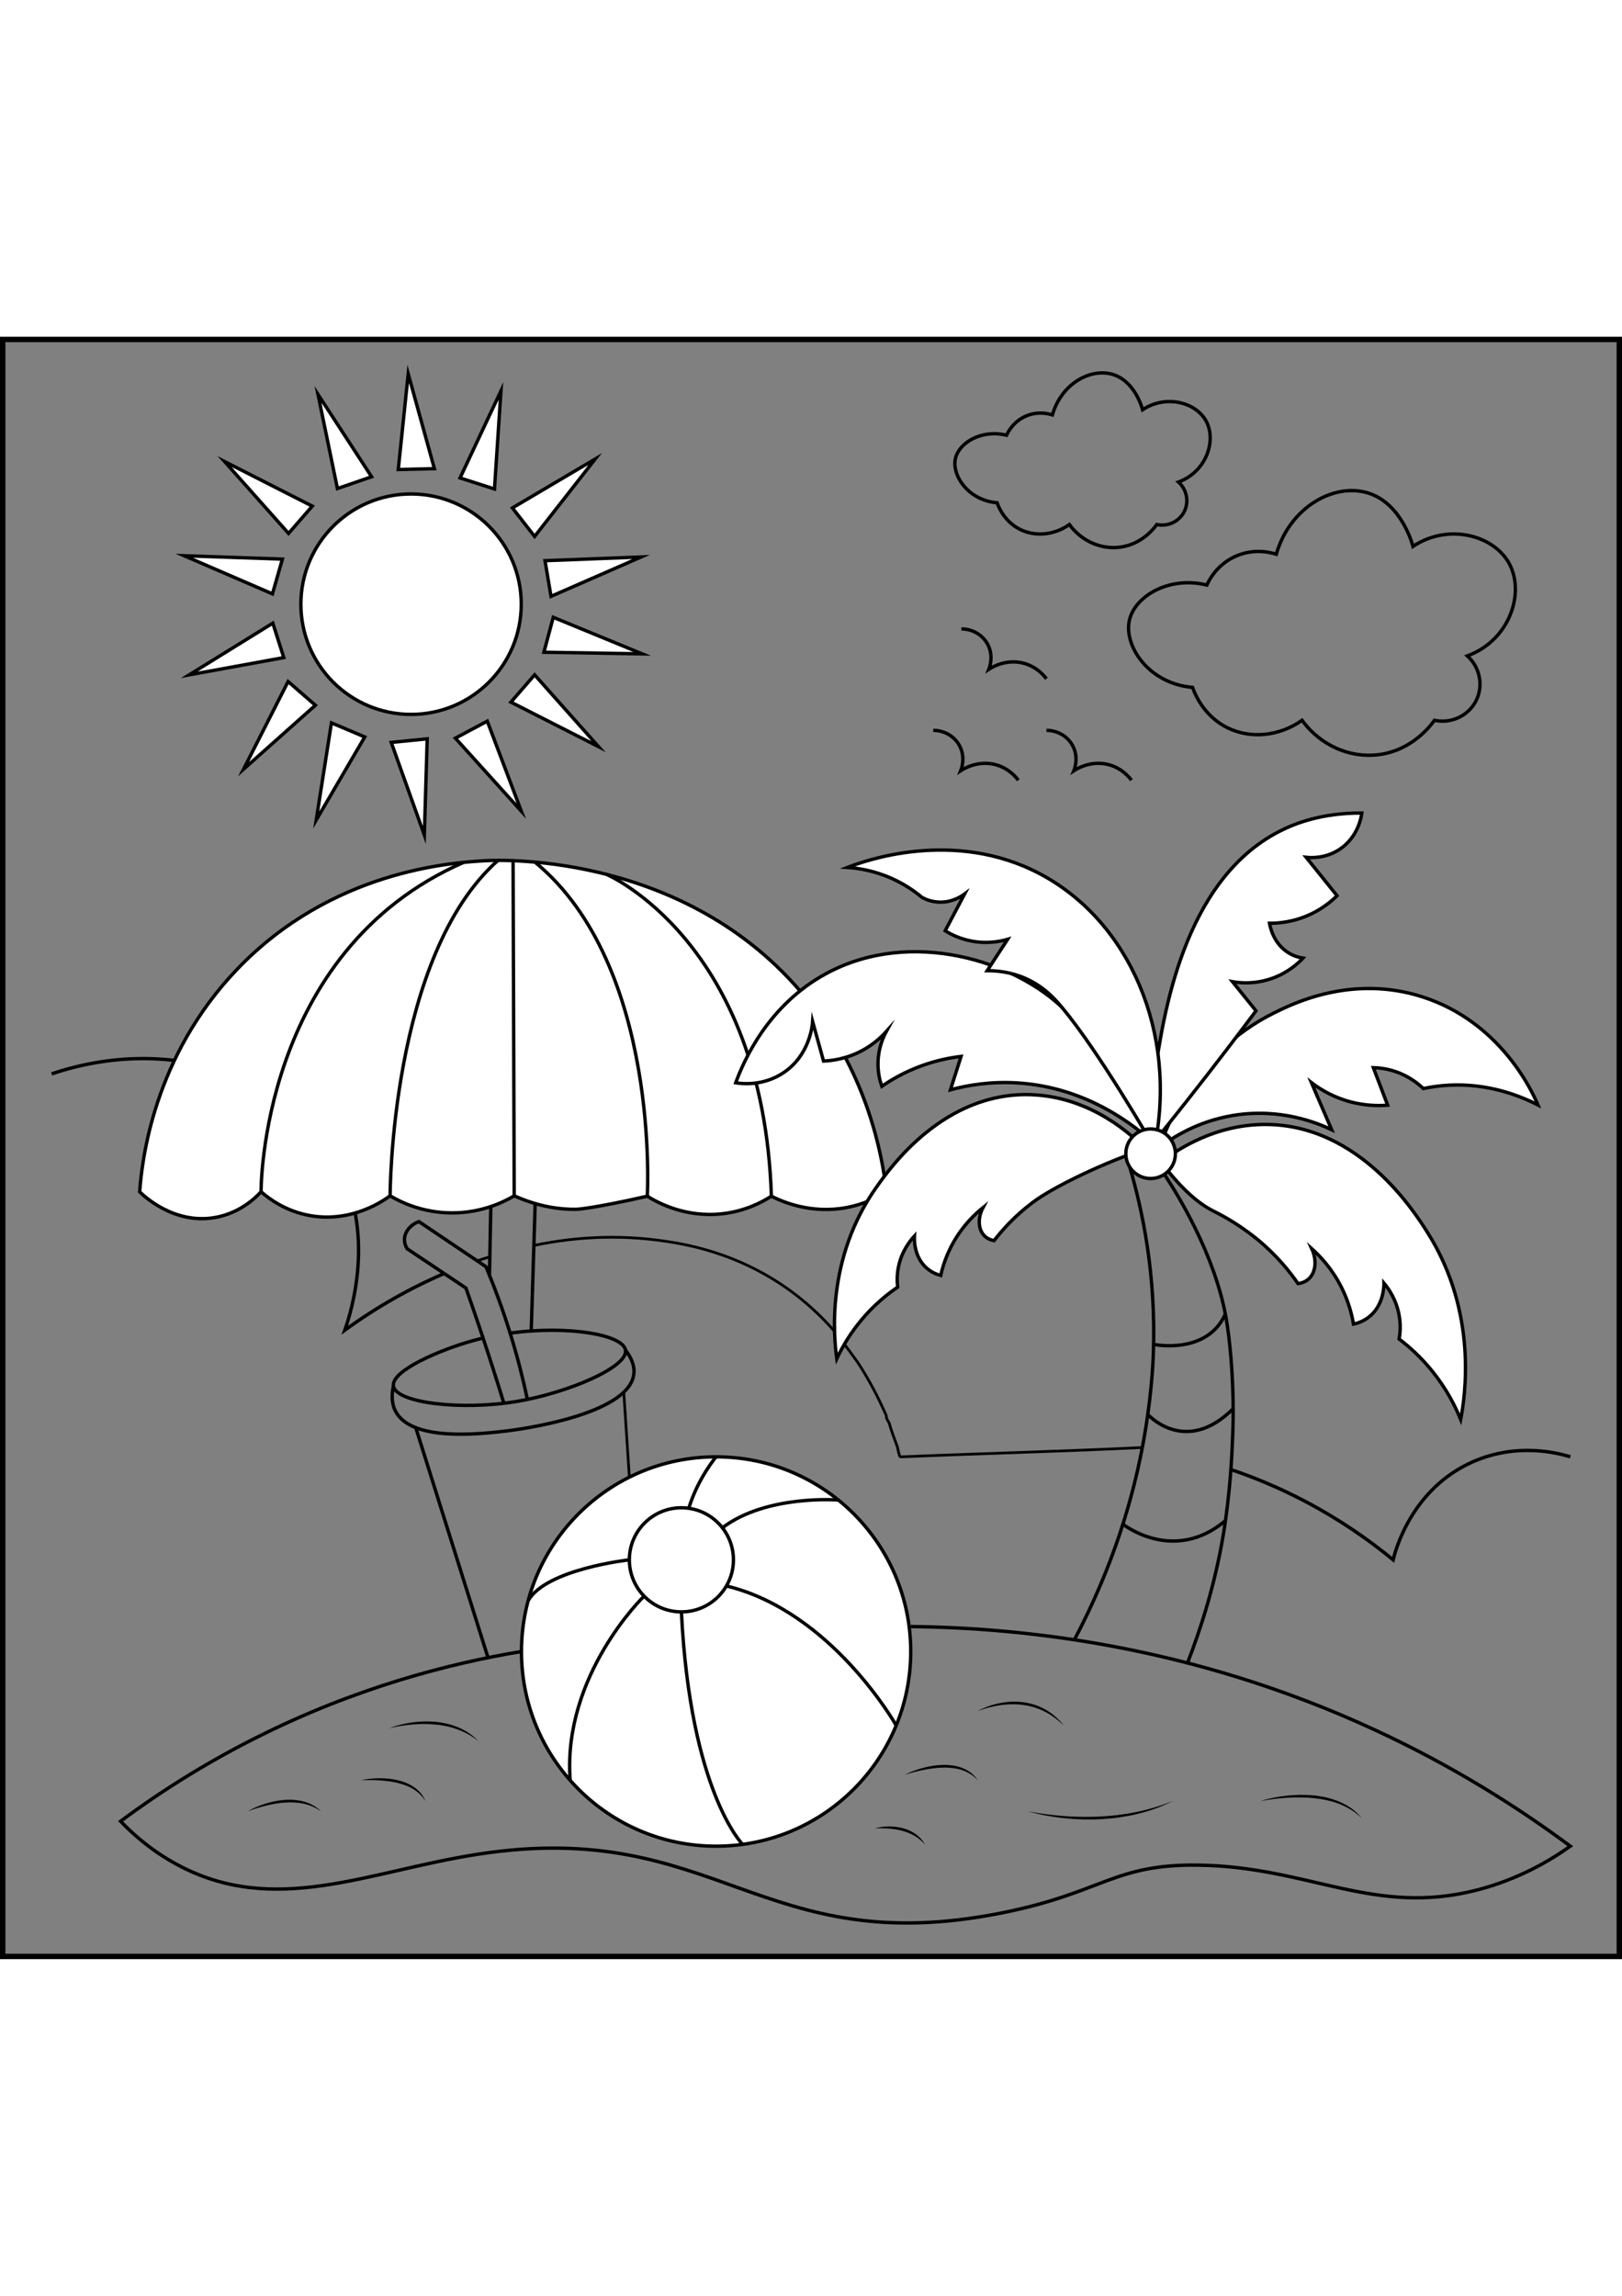 <?xml version="1.0" encoding="utf-8"?>
<!-- Generator: Adobe Illustrator 27.5.0, SVG Export Plug-In . SVG Version: 6.00 Build 0)  -->
<svg xmlns="http://www.w3.org/2000/svg" xmlns:xlink="http://www.w3.org/1999/xlink" viewBox="0 0 2400 2400" width="595" height="842" preserveAspectRatio="xMidYMid meet" data-scaled="true">
<rect x="0" y="0" width="2400" height="2400" fill="#808080" stroke="none"/>
<path d="M2392,8v2384H8V8H2392 M2400,0H0v2400h2400V0L2400,0z"/>
<g>
	<g>
		<path style="fill:#FFFFFF;" d="M0,0"/>
	</g>
	<g>
		<path style="fill:none;stroke:#000000;stroke-width:4;stroke-miterlimit:10;" d="M0,0"/>
	</g>
</g>
<path style="fill:none;" d="M378.177,1018.798"/>
<path style="fill:none;stroke:#000000;stroke-width:5;stroke-miterlimit:10;" d="M1820.403,1675.417
	c36.838,12.417,74.041,28.051,111.097,47.536c49.992,26.288,93.061,56.089,129.882,86.345
	c2.612-11.152,26.089-104.274,117.407-144.787c66.602-29.548,127.953-12.771,144.769-7.56"/>
<path style="fill:none;stroke:#000000;stroke-width:4;stroke-miterlimit:10;" d="M1820.403,1675.417"/>
<path style="fill:none;stroke:#000000;stroke-width:4;stroke-miterlimit:10;" d="M790.928,1344.039C859,1330,927,1328,997,1340
	c95,16,178,61,241,135c2,2,3,5,5,8c10,11,17,22,26,34c17,26,30,51,42,78c1,2,0,3,1,5c1,3,3,5,4,8c3,11,7,21,11,32c2,5,2,10,4,15
	c0,1,1,2,2,2c119-5,237-8,355.573-13.746"/>
<path style="fill:none;stroke:#000000;stroke-width:4;stroke-miterlimit:10;" d="M707.535,1366.513
	c5.688-1.931,11.401-3.787,17.138-5.566"/>
<path style="fill:none;stroke:#000000;stroke-width:4;stroke-miterlimit:10;" d="M707.535,1366.513"/>
<path style="fill:none;stroke:#000000;stroke-width:5;stroke-miterlimit:10;" d="M76.441,1090.483
	c174.325-58.998,350.433,2.011,420.706,127.059c60.656,107.934,21.856,226.905,13.029,252.08
	c47.464-34.46,96.946-62.396,147.07-83.835"/>
<path style="fill:#FFFFFF;stroke:#000000;stroke-width:5;stroke-miterlimit:10;" d="M206.667,1264.822
	c4.336,4.395,50.202,49.37,112.433,37.921c36.173-6.655,58.893-28.881,67.193-37.921c11.418,10.018,36.134,28.809,72.516,35.26
	c62.025,10.997,109.269-22.506,118.42-29.273c13.751,8.194,46.61,25.281,91.809,25.281c45.199,0,78.058-17.086,91.809-25.281
	c37.897,16.872,69.204,20.322,91.809,19.958c0,0,20.925-0.337,105.115-19.367l0,0c13.663,8.547,55.215,32.042,110.437,26.02
	c34.173-3.726,59.429-17.213,73.181-26.02c15.743,7.946,58.608,26.864,111.767,16.706c25.729-4.917,45.528-15.05,58.545-23.285
	c-6.655-56.57-28.072-169.957-111.767-277.422c-174.151-223.609-455.99-213.63-480.382-212.355
	c-52.201,2.728-228.864,14.784-368.517,160.463C226.815,1065.085,209.981,1218.907,206.667,1264.822z"/>
<path style="fill:#FFFFFF;stroke:#000000;stroke-width:5;stroke-miterlimit:10;" d="M386.293,1264.822
	c0,0-2.47-355.206,299.805-487.292"/>
<path style="fill:#FFFFFF;stroke:#000000;stroke-width:5;stroke-miterlimit:10;" d="M577.229,1270.809
	c0,0,0-355.024,159.668-496.182"/>
<line style="fill:#FFFFFF;stroke:#000000;stroke-width:5;stroke-miterlimit:10;" x1="759.184" y1="774.627" x2="760.847" y2="1270.809"/>
<path style="fill:#FFFFFF;stroke:#000000;stroke-width:5;stroke-miterlimit:10;" d="M957.77,1271.401
	c0,0,19.792-340.995-165.822-493.871"/>
<path style="fill:#FFFFFF;stroke:#000000;stroke-width:5;stroke-miterlimit:10;" d="M897.362,795.28
	c0,0,231.718,98.499,244.026,476.121"/>
<path style="fill:#FFFFFF;stroke:#000000;stroke-width:5;stroke-miterlimit:10;" d="M786.032,1470.735
	c1.943-62.824,3.885-125.648,5.828-188.472"/>
<path style="fill:#FFFFFF;stroke:#000000;stroke-width:5;stroke-miterlimit:10;" d="M726.235,1286.688
	c-0.665,33.869-1.33,67.739-1.995,101.608"/>
<g>
	<path style="fill:#FFFFFF;stroke:#000000;stroke-width:5;stroke-miterlimit:10;" d="M1717.853,1220.836
		c24.8-18.951,81.234-56.231,156.2-55.573c137.829,1.21,219.038,129.63,237.933,159.433
		c75.371,118.887,55.687,243.692,49.316,277.024c-7.803-19.314-20.747-45.24-42.28-71.831c-16.939-20.919-34.375-36.297-48.76-47.2
		c1.437-8.208,2.435-19.74,0.305-33.168c-3.916-24.688-16.17-41.692-22.809-49.653c0.034,4.272-0.193,33.236-22.574,50.489
		c-8.11,6.252-16.526,8.959-22.5,10.214c-2.364-14.015-7.138-32.94-17.353-53.508c-13.983-28.156-32.048-47.081-44.429-58.119
		c7.981,17.225,5.911,35.306-4.447,44.771c-2.206,2.016-7.161,5.81-15.836,6.958c-11.687-16.913-30.513-40.787-58.494-64.094
		c-0.625-0.521-1.38-1.145-2.28-1.874c-31.334-25.354-58.423-38.313-65.538-41.933
		C1776.731,1283.831,1751.237,1264.967,1717.853,1220.836z"/>
	<path style="fill:#FFFFFF;stroke:#000000;stroke-width:5;stroke-miterlimit:10;" d="M1694.529,1201.264
		c-17.516-18.119-78.778-76.99-169.191-80.033c-128.416-4.322-207.81,107.609-228.136,136.265
		c-75.561,106.525-63.333,223.112-59.035,254.304c8.161-17.52,21.402-40.918,42.634-64.519
		c16.703-18.567,33.598-31.976,47.453-41.385c-0.936-7.674-1.305-18.407,1.315-30.747c4.817-22.686,16.99-37.851,23.525-44.908
		c-0.237,3.957-1.422,30.804,18.485,47.868c7.214,6.183,14.881,9.097,20.355,10.548c2.865-12.872,8.2-30.177,18.656-48.743
		c14.312-25.415,31.962-42.08,43.965-51.711c-8.224,15.576-7.177,32.428,1.965,41.698c1.947,1.974,6.356,5.728,14.338,7.21
		c11.643-15.108,30.237-36.323,57.285-56.57c5.776-4.323,22.948-16.845,64.947-37.324
		C1617.498,1231.314,1651.701,1216.037,1694.529,1201.264z"/>
	<path style="fill:#FFFFFF;stroke:#000000;stroke-width:5;stroke-miterlimit:10;" d="M2275.608,1136.369
		c-7.012-16.597-53.83-122.494-171.391-160.002c-104.184-33.24-191.673,10.285-219.494,24.126
		c-119.109,59.255-160.328,172.815-169.024,198.783c18.148-13.915,55.417-38.537,108.79-47.345
		c70.327-11.605,125.455,11.371,145.929,21.159c-10.023-23.294-20.046-46.588-30.068-69.882
		c10.337,7.985,26.826,18.757,49.267,26.063c26.571,8.651,49.667,8.596,63.627,7.483c-7.06-18.514-14.12-37.028-21.18-55.541
		c8.337,0.209,19.474,1.416,31.903,5.522c20.518,6.778,34.474,18.125,42.094,25.407c11.652-2.469,24.536-4.321,38.51-5.014
		C2201.492,1104.303,2247.6,1122.149,2275.608,1136.369z"/>
	<path style="fill:#FFFFFF;stroke:#000000;stroke-width:5;stroke-miterlimit:10;" d="M1700.436,1200.05
		c0.082-24.31,1.366-61.616,7.858-106.49c12.587-87.004,41.738-288.5,184.686-361.832c23.256-11.93,63.168-27.468,122.013-27.144
		c-0.6,4.684-5.047,35.336-32.977,53.753c-21.159,13.953-42.923,12.393-49.392,11.687c15.243,18.949,30.486,37.898,45.729,56.846
		c-8.152,8.061-21.122,18.948-39.409,27.502c-24.918,11.656-47.6,13.315-60.533,13.273c0.919,5.236,5.778,29.701,27.709,43.479
		c8.071,5.071,16.016,7.162,21.832,8.073c-7.122,7.604-22.031,21.479-45.411,29.847c-25.997,9.305-48.536,6.815-58.913,5.002
		c11.611,14.381,23.222,28.763,34.833,43.144c-14.748,19.737-29.724,39.541-44.931,59.406
		C1775.829,1105.847,1738.096,1153.656,1700.436,1200.05z"/>
	<path style="fill:#FFFFFF;stroke:#000000;stroke-width:5;stroke-miterlimit:10;" d="M1707.75,1193.41
		c-12.814-26.451-32.584-63.813-60.969-105.91c-6.976-10.346-41.997-62.284-70.938-91.271
		c-72.441-72.555-227.243-121.959-352.665-54.534c-86.763,46.643-122.633,129.394-134.602,161.886
		c7.527,1.253,39.842,5.767,70.657-14.806c38.987-26.028,42.804-70.335,43.179-75.775c5.376,19.495,10.753,38.99,16.13,58.484
		c12.397-0.527,34.646-3.169,58.343-16.222c16.189-8.918,27.48-19.624,34.617-27.611c-4.456,8.142-11.635,23.887-12.32,44.842
		c-0.513,15.7,2.813,28.361,5.609,36.328c14.148-9.772,33.858-21.316,58.957-30.423c22.291-8.089,42.421-11.929,58.28-13.788
		c-5.223,16.457-10.447,32.914-15.67,49.37c25.732-6.903,59.79-12.629,99.456-10.147
		C1610.537,1110.387,1681.969,1169.627,1707.75,1193.41z"/>
	<path style="fill:#FFFFFF;stroke:#000000;stroke-width:5;stroke-miterlimit:10;" d="M1708.067,1199.663
		c35.054-170.288-37.317-335.49-169.395-405.198c-128.304-67.717-261.75-18.297-284.677-9.39
		c15.695,1.058,39.152,4.554,65.083,16.08c19.801,8.802,34.84,19.529,45.301,28.305c4.932,2.649,13.574,6.408,24.833,6.901
		c19.648,0.861,33.728-8.817,38.148-12.137c-9.619,18.17-19.239,36.34-28.858,54.51c8.237,5.112,21.684,12.029,39.542,15.336
		c23.469,4.345,42.73,0.263,52.91-2.685c-10.096,15.474-20.192,30.948-30.288,46.422c13.554-0.08,34.362,1.561,56.685,11.406
		c26.598,11.73,42.957,29.644,54.215,43.154C1626.436,1058.211,1703.088,1190.997,1708.067,1199.663z"/>
	
		<ellipse transform="matrix(0.09 -0.996 0.996 0.09 345.146 2795.701)" style="fill:#FFFFFF;stroke:#000000;stroke-width:5;stroke-miterlimit:10;" cx="1702.747" cy="1208.941" rx="36.661" ry="36.661"/>
</g>
<circle style="fill:#FFFFFF;stroke:#000000;stroke-width:5;stroke-miterlimit:10;" cx="1059.576" cy="1944.935" r="287.983"/>
<circle style="fill:#FFFFFF;stroke:#000000;stroke-width:5;stroke-miterlimit:10;" cx="1008.226" cy="1809.299" r="77.008"/>
<path style="fill:#FFFFFF;stroke:#000000;stroke-width:5;stroke-miterlimit:10;" d="M1059.576,1656.952
	c0,0-26.453,31.065-40.218,75.339"/>
<path style="fill:#FFFFFF;stroke:#000000;stroke-width:5;stroke-miterlimit:10;" d="M1240.501,1720.872
	c0,0-106.14-8.582-171.583,41.026"/>
<path style="fill:#FFFFFF;stroke:#000000;stroke-width:5;stroke-miterlimit:10;" d="M1326.074,2054.275
	c0,0-95.2-168.751-251.252-206.289"/>
<path style="fill:#FFFFFF;stroke:#000000;stroke-width:5;stroke-miterlimit:10;" d="M1098.839,2230.26
	c0,0-77.393-77.503-90.613-343.952"/>
<path style="fill:#FFFFFF;stroke:#000000;stroke-width:5;stroke-miterlimit:10;" d="M953.031,1862.994
	c0,0-121.002,116.793-109.397,272.477"/>
<path style="fill:#FFFFFF;stroke:#000000;stroke-width:5;stroke-miterlimit:10;" d="M931.217,1809.299
	c0,0-122.761,13.523-149.663,60.277"/>
<path style="fill:none;stroke:#000000;stroke-width:5;stroke-miterlimit:10;" d="M1347.559,1908.005
	c164.261,1.81,415.154,27.393,685.882,152.47c115.799,53.5,212.23,114.577,290.118,172.443
	c-29.407,20.838-75.98,48.818-137.647,64.734c-153.163,39.531-248.448-34.324-412.449-36.706
	c-125.781-1.827-140.995,40.582-290.61,70.588c-358.311,71.862-422.238-141.051-775.059-86.823
	c-162.823,25.025-301.72,93.81-446.824,14.823c-38.434-20.921-65.692-45.889-82.588-63.529
	c54.829-40.698,121.032-83.503,199.059-122.823c149.296-75.235,288.285-110.702,394.152-128.246"/>
<path style="fill:none;stroke:#000000;stroke-width:5;stroke-miterlimit:10;" d="M1723.145,1239.406
	c19.542,29.85,74.556,118.196,91.179,212.959c5.421,30.902,10.412,83.425,10.353,138.353c-0.018,16.844-0.523,29.946-0.882,39.169
	c-0.812,20.813-3.261,79.421-13.706,142.125c-12.266,73.635-33.253,139.081-53.001,189.868"/>
<path style="fill:none;stroke:#000000;stroke-width:5;stroke-miterlimit:10;" d="M1671.676,1228.396
	c18.588,63.172,39.081,158.729,34.883,275.734c-0.53,14.762-2.891,69.959-16.883,141.992
	c-13.401,68.996-40.456,168.794-99.964,281.477"/>
<path style="fill:none;stroke:#000000;stroke-width:5;stroke-miterlimit:10;" d="M1698.499,1594.39c0,0,55.282,61.616,125.759-8.267
	"/>
<path style="fill:none;stroke:#000000;stroke-width:5;stroke-miterlimit:10;" d="M1661.41,1756.454c0,0,74.452,59.401,151.242-4.641
	"/>
<path style="fill:none;stroke:#000000;stroke-width:5;stroke-miterlimit:10;" d="M1708.348,1490.829
	c0,0,76.926,15.376,104.304-44.194"/>
<g>
	<path d="M366.853,2181.182c4.081-2.458,8.405-4.483,12.778-6.383c4.394-1.855,8.875-3.526,13.449-4.927
		c9.137-2.823,18.598-4.777,28.218-5.456c4.809-0.273,9.648-0.367,14.47,0.062c4.811,0.475,9.617,1.2,14.276,2.546
		c4.657,1.344,9.15,3.202,13.382,5.507c4.172,2.426,8.036,5.316,11.426,8.651c-3.96-2.65-8.016-5.025-12.301-6.893
		c-4.303-1.824-8.748-3.204-13.267-4.238c-9.082-1.899-18.426-2.348-27.71-1.648c-4.65,0.261-9.284,0.874-13.894,1.65
		c-4.621,0.729-9.198,1.743-13.771,2.814c-4.56,1.121-9.104,2.36-13.607,3.765C375.786,2178.005,371.308,2179.522,366.853,2181.182z
		"/>
</g>
<g>
	<path d="M576.5,2058.284c10.789-4.262,22.204-6.894,33.736-8.486c5.771-0.813,11.598-1.246,17.438-1.419
		c5.843-0.124,11.696,0.114,17.529,0.644c11.638,1.218,23.226,3.88,33.97,8.627c5.413,2.263,10.506,5.231,15.35,8.477l3.551,2.558
		c1.153,0.891,2.264,1.838,3.379,2.771l1.667,1.403l1.576,1.507l3.096,3.051l-3.484-2.587l-1.724-1.3l-1.803-1.191
		c-1.211-0.779-2.374-1.618-3.589-2.378l-3.712-2.169c-4.991-2.793-10.13-5.3-15.483-7.25c-5.345-1.949-10.768-3.699-16.346-4.845
		c-5.551-1.221-11.168-2.206-16.847-2.695c-11.337-1.161-22.809-1.062-34.228-0.112
		C599.156,2053.879,587.761,2055.61,576.5,2058.284z"/>
</g>
<g>
	<path d="M534.147,2135.47c8.675-2.062,17.619-2.927,26.566-3.043c4.48-0.083,8.964,0.158,13.443,0.534
		c4.475,0.44,8.929,1.165,13.345,2.111c8.777,2.029,17.477,5.202,24.999,10.397c3.748,2.582,7.213,5.597,10.112,9.088
		c2.848,3.53,5.19,7.423,6.828,11.566c-2.433-3.741-5.139-7.204-8.269-10.232l-2.409-2.191c-0.816-0.711-1.709-1.336-2.555-2.006
		c-0.837-0.682-1.751-1.265-2.647-1.868c-0.894-0.605-1.781-1.217-2.738-1.725c-0.947-0.522-1.857-1.099-2.827-1.575l-2.894-1.451
		c-1.979-0.869-3.947-1.76-6-2.457c-4.054-1.504-8.222-2.75-12.48-3.647c-8.481-1.955-17.209-2.923-25.977-3.436
		C551.866,2135.068,543.034,2135.051,534.147,2135.47z"/>
</g>
<g>
	<path d="M1338.853,2127.261c8.621-4.461,17.829-7.761,27.243-10.269c4.707-1.275,9.501-2.235,14.333-3.013
		c4.842-0.72,9.735-1.143,14.65-1.3c4.915-0.114,9.858,0.191,14.75,0.888c4.879,0.75,9.747,1.871,14.34,3.77
		c4.603,1.833,8.999,4.23,12.871,7.3c3.828,3.119,7.166,6.769,9.814,10.832c-3.352-3.516-6.962-6.67-10.955-9.233l-3.05-1.814
		c-1.029-0.577-2.121-1.043-3.173-1.569c-1.043-0.544-2.157-0.944-3.248-1.385l-1.638-0.652c-0.547-0.213-1.122-0.36-1.68-0.543
		c-1.132-0.328-2.23-0.746-3.382-0.999l-3.425-0.846c-2.318-0.428-4.626-0.885-6.979-1.108c-4.681-0.553-9.415-0.821-14.158-0.645
		c-9.488,0.178-18.975,1.488-28.366,3.346C1357.407,2121.922,1348.088,2124.339,1338.853,2127.261z"/>
</g>
<g>
	<path d="M1294.382,2206.593c6.612-1.957,13.542-2.752,20.469-2.841c6.934-0.085,13.924,0.683,20.712,2.427
		c6.77,1.776,13.345,4.604,19.091,8.67c2.912,1.97,5.495,4.39,7.87,6.932c2.354,2.578,4.323,5.468,5.975,8.477
		c-2.38-2.497-4.691-4.966-7.335-7.061c-0.617-0.567-1.31-1.049-1.969-1.562c-0.671-0.5-1.311-1.035-2.024-1.476
		c-0.701-0.455-1.382-0.932-2.067-1.403l-2.139-1.285c-5.736-3.365-11.987-5.714-18.411-7.425
		c-6.448-1.648-13.082-2.694-19.802-3.188C1308.029,2206.37,1301.244,2206.274,1294.382,2206.593z"/>
</g>
<g>
	<path d="M1520.97,2181.182c8.93,1.853,17.918,3.299,26.935,4.47c9.012,1.203,18.055,2.105,27.108,2.77
		c9.057,0.615,18.122,1.054,27.191,1.113c9.066,0.088,18.137-0.011,27.181-0.591c9.044-0.515,18.084-1.237,27.06-2.47
		c8.984-1.152,17.932-2.632,26.795-4.531c4.458-0.843,8.827-2.056,13.252-3.064l6.565-1.791l3.284-0.9l3.248-1.018l6.513-2.008
		l6.438-2.246l3.227-1.115l3.18-1.239l6.39-2.438l-6.153,2.994l-3.091,1.477l-3.146,1.352l-6.315,2.671l-6.42,2.414l-3.22,1.188
		l-3.262,1.063l-6.532,2.12l-6.61,1.865c-2.199,0.646-4.424,1.183-6.652,1.717c-8.878,2.285-17.92,3.855-26.978,5.241l-6.813,0.921
		l-6.836,0.717c-2.277,0.265-4.563,0.414-6.847,0.597c-2.284,0.172-4.567,0.383-6.856,0.473
		c-18.302,0.979-36.667,0.487-54.866-1.416c-9.101-0.937-18.156-2.274-27.142-3.938
		C1538.624,2185.865,1529.688,2183.89,1520.97,2181.182z"/>
</g>
<g>
	<path d="M1446.853,2032.946c5.018-2.899,10.398-5.15,15.869-7.113c5.495-1.905,11.126-3.469,16.863-4.572
		c11.458-2.233,23.335-2.812,35.008-1.229c5.819,0.855,11.592,2.12,17.177,3.996c1.397,0.463,2.755,1.038,4.133,1.551
		c0.685,0.269,1.377,0.518,2.054,0.803l2.006,0.92c1.326,0.635,2.695,1.178,3.982,1.888l3.854,2.133
		c10.154,5.902,18.993,13.847,26.112,22.95c-8.361-7.988-17.515-15.004-27.612-20.213c-5.056-2.583-10.311-4.722-15.7-6.431
		c-5.396-1.695-10.942-2.877-16.545-3.637c-5.597-0.841-11.277-1.086-16.949-1.004c-5.678,0.043-11.352,0.571-17.003,1.338
		c-5.643,0.817-11.261,1.934-16.811,3.375C1457.734,2029.122,1452.241,2030.848,1446.853,2032.946z"/>
</g>
<g>
	<path d="M1865.363,2166.123c6.3-2.089,12.776-3.605,19.284-4.944c6.519-1.289,13.098-2.322,19.721-3.011
		c13.24-1.388,26.656-1.665,39.976-0.292l2.496,0.259l2.487,0.35c1.655,0.255,3.322,0.418,4.966,0.75l4.945,0.899
		c1.636,0.365,3.274,0.73,4.904,1.122c1.639,0.351,3.24,0.872,4.855,1.321c1.615,0.455,3.227,0.915,4.806,1.493
		c1.582,0.562,3.187,1.055,4.747,1.675l4.647,1.942c6.128,2.749,11.984,6.086,17.409,10.011c5.332,4.058,10.207,8.665,14.389,13.813
		c-4.837-4.547-9.974-8.667-15.498-12.192c-5.565-3.462-11.451-6.325-17.5-8.751c-6.085-2.353-12.355-4.198-18.721-5.625
		c-6.353-1.494-12.839-2.42-19.34-3.09c-3.249-0.382-6.517-0.584-9.784-0.806c-3.273-0.137-6.547-0.258-9.828-0.283
		c-6.56-0.108-13.126,0.137-19.694,0.503c-6.564,0.416-13.127,1.014-19.671,1.841
		C1878.408,2163.901,1871.875,2164.89,1865.363,2166.123z"/>
</g>
<path style="fill:none;stroke:#000000;stroke-width:4;stroke-miterlimit:10;" d="M722.089,1954.057"/>
<path style="fill:none;stroke:#000000;stroke-width:5;stroke-miterlimit:10;" d="M582.147,1552.24
	c-2.41,10.711-3.403,24.306,2.823,36.706c23.255,46.309,126.254,34.217,165.176,29.647c11.331-1.33,181.574-22.57,187.765-84.706
	c1.395-13.998-5.904-26.385-12.347-34.712"/>
<line style="fill:none;stroke:#000000;stroke-width:5;stroke-miterlimit:10;" x1="722.089" y1="1954.057" x2="615.185" y2="1613.783"/>
<line style="fill:none;stroke:#000000;stroke-width:4;stroke-miterlimit:10;" x1="922.978" y1="1561.322" x2="931.217" y2="1687.072"/>
<path style="fill:none;stroke:#000000;stroke-width:5;stroke-miterlimit:10;" d="M755.68,1473.781
	c85.39-11.439,166.403,2.429,169.885,25.394c3.828,25.246-85.803,63.085-159.889,75.654
	c-82.188,13.943-179.584,2.615-183.529-22.588c-3.549-22.676,69.013-53.633,117.594-67.138c4.983-1.385,10.006-2.668,15.056-3.853"
	/>
<path style="fill:none;stroke:#000000;stroke-width:5;stroke-miterlimit:10;" d="M657.246,1385.788
	c-18.257-12.198-36.514-24.396-54.771-36.595c-1.771-2.88-4.289-8.043-3.994-14.501c0.501-10.978,8.916-21.084,21.313-25.745
	c33.098,22.275,66.196,44.549,99.294,66.823c12.579,30.049,25.019,63.516,36.353,100.235c10.494,33.997,18.624,66.194,24.957,96.04"
	/>
<path style="fill:none;stroke:#000000;stroke-width:5;stroke-miterlimit:10;" d="M745.76,1578.23
	c-9.738-31.818-20.046-64.158-30.963-96.981c-8.346-25.095-16.806-49.746-25.356-73.95c-10.732-7.17-21.464-14.341-32.195-21.511"/>
<path style="fill:none;stroke:#000000;stroke-width:5;stroke-miterlimit:10;" d="M1764.559,518.719
	c-65.734-5.66-102.782-62.538-93.177-100.588c8.691-34.43,58.398-64.61,114.353-50.824c2.487-5.573,14.569-31.032,44.471-43.412
	c27.486-11.38,51.891-4.2,58.235-2.118c19.938-69.493,84.74-105.509,134.471-91.059c50.727,14.74,67.053,76.549,67.765,79.412
	c52.663-34.727,118.746-16.52,141.882,24.353c24.554,43.378,1.923,114.387-61.412,137.647c18.29,16.434,23.809,42.799,13.765,64.588
	c-10.707,23.226-36.776,36.217-62.47,30.706c-4.619,6.555-32.246,44.429-82.588,50.823c-43.098,5.474-86.512-14.199-113.294-50.823
	c-33.805,23.779-76.621,28.061-111.177,10.588C1780.298,560.273,1767.505,527.073,1764.559,518.719z"/>
<path style="fill:none;stroke:#000000;stroke-width:5;stroke-miterlimit:10;" d="M1475.39,245.645
	c-43.385-3.735-67.836-41.275-61.497-66.388c5.736-22.724,38.543-42.643,75.473-33.544c1.642-3.679,9.616-20.481,29.351-28.652
	c18.141-7.511,34.248-2.772,38.435-1.398c13.159-45.865,55.928-69.636,88.751-60.099c33.48,9.728,44.255,50.523,44.725,52.412
	c34.758-22.92,78.373-10.903,93.642,16.073c16.206,28.63,1.269,75.495-40.532,90.847c12.072,10.846,15.714,28.248,9.085,42.628
	c-7.067,15.329-24.272,23.903-41.231,20.266c-3.049,4.326-21.282,29.323-54.508,33.544c-28.445,3.613-57.098-9.371-74.774-33.544
	c-22.312,15.694-50.57,18.52-73.377,6.988C1485.777,273.071,1477.334,251.159,1475.39,245.645z"/>
<circle style="fill:#FFFFFF;stroke:#000000;stroke-width:5;stroke-miterlimit:10;" cx="608.235" cy="395.627" r="163.043"/>
<polygon style="fill:#FFFFFF;stroke:#000000;stroke-width:5;stroke-miterlimit:10;" points="462.021,250.566 426.96,290.939 
	332.401,184.693 "/>
<polygon style="fill:#FFFFFF;stroke:#000000;stroke-width:5;stroke-miterlimit:10;" points="549.833,207.133 499.282,224.565 
	470.518,85.273 "/>
<polygon style="fill:#FFFFFF;stroke:#000000;stroke-width:5;stroke-miterlimit:10;" points="642.748,195.111 589.292,196.436 
	604.009,54.969 "/>
<polygon style="fill:#FFFFFF;stroke:#000000;stroke-width:5;stroke-miterlimit:10;" points="731.646,225.215 680.737,208.858 
	741.231,80.133 "/>
<polygon style="fill:#FFFFFF;stroke:#000000;stroke-width:5;stroke-miterlimit:10;" points="791.038,295.394 758.172,253.214 
	880.639,180.884 "/>
<polygon style="fill:#FFFFFF;stroke:#000000;stroke-width:5;stroke-miterlimit:10;" points="815.313,384.009 806.425,331.28 
	948.551,325.798 "/>
<polygon style="fill:#FFFFFF;stroke:#000000;stroke-width:5;stroke-miterlimit:10;" points="417.859,328.945 403.127,380.349 
	272.546,323.972 "/>
<polygon style="fill:#FFFFFF;stroke:#000000;stroke-width:5;stroke-miterlimit:10;" points="403.656,423.671 419.913,474.612 
	279.992,500.142 "/>
<polygon style="fill:#FFFFFF;stroke:#000000;stroke-width:5;stroke-miterlimit:10;" points="426.285,510.08 466.659,545.141 
	360.413,639.7 "/>
<polygon style="fill:#FFFFFF;stroke:#000000;stroke-width:5;stroke-miterlimit:10;" points="490.43,571.208 539.675,592.048 
	467.922,714.854 "/>
<polygon style="fill:#FFFFFF;stroke:#000000;stroke-width:5;stroke-miterlimit:10;" points="578.906,600.084 632.119,594.818 
	627.881,736.986 "/>
<polygon style="fill:#FFFFFF;stroke:#000000;stroke-width:5;stroke-miterlimit:10;" points="673.812,593.811 720.999,568.657 
	771.278,701.705 "/>
<polygon style="fill:#FFFFFF;stroke:#000000;stroke-width:5;stroke-miterlimit:10;" points="755.978,540.516 791.039,500.142 
	885.598,606.389 "/>
<polygon style="fill:#FFFFFF;stroke:#000000;stroke-width:5;stroke-miterlimit:10;" points="804.799,466.693 818.626,415.039 
	950.177,469.113 "/>
<path style="fill:none;stroke:#000000;stroke-width:5;stroke-miterlimit:10;" d="M1548.344,582.276
	c16.055-0.007,30.822,8.382,38.476,21.99c9.914,17.626,3.061,35.413,2.126,37.723c3.357-2.224,25.72-16.515,52.872-8.606
	c18.372,5.352,28.799,17.915,32.352,22.647"/>
<path style="fill:none;stroke:#000000;stroke-width:5;stroke-miterlimit:10;" d="M1380.9,582.276
	c16.055-0.007,30.822,8.382,38.476,21.99c9.914,17.626,3.061,35.413,2.126,37.723c3.357-2.224,25.72-16.515,52.872-8.606
	c18.372,5.352,28.799,17.915,32.352,22.647"/>
<path style="fill:none;stroke:#000000;stroke-width:5;stroke-miterlimit:10;" d="M1422.517,432.236
	c16.055-0.007,30.822,8.382,38.476,21.99c9.914,17.626,3.061,35.413,2.126,37.723c3.357-2.224,25.72-16.515,52.872-8.606
	c18.372,5.352,28.799,17.915,32.352,22.647"/>
</svg>
